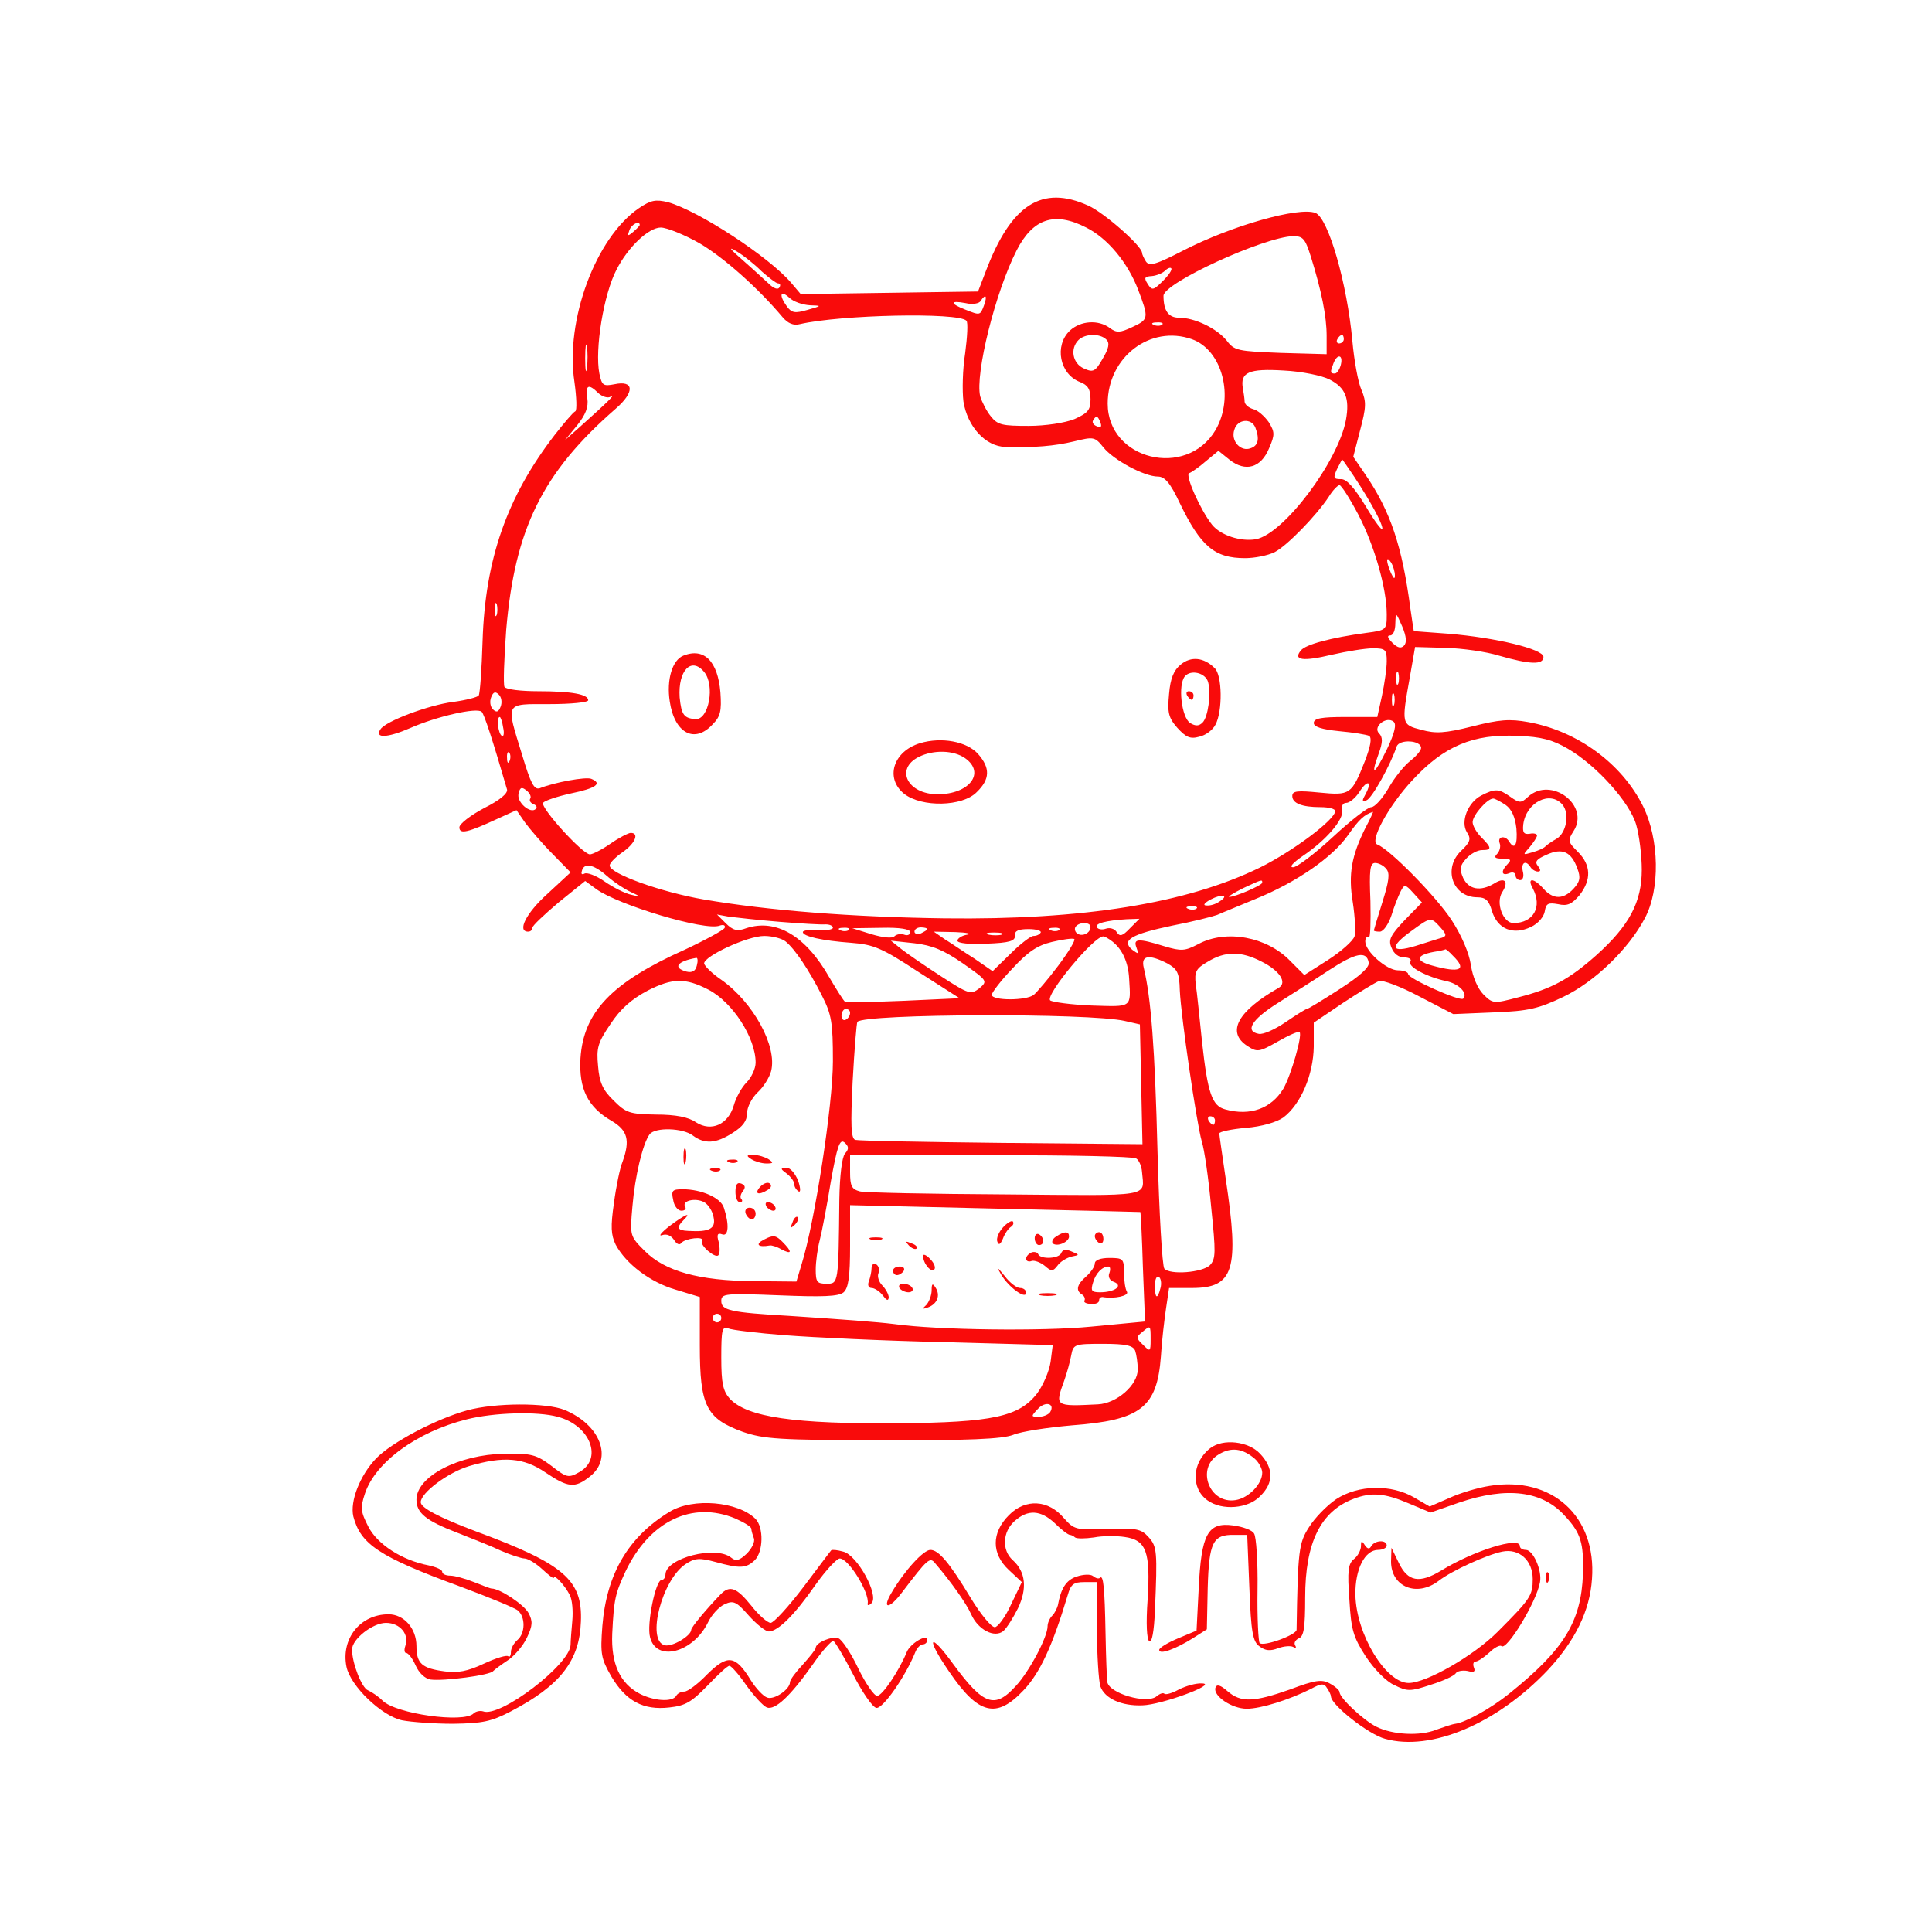  <svg  version="1.0" xmlns="http://www.w3.org/2000/svg"  width="450pt" height="450pt" viewBox="0 0 450 450"  preserveAspectRatio="xMidYMid meet">  <g transform="translate(0,450) scale(0.1,-0.1)" fill="#f90b0b" stroke="none"> <path d="M1488 4015 c-101 -69 -172 -262 -150 -405 5 -36 6 -66 2 -68 -5 -2 -26 -27 -48 -55 -111 -144 -162 -289 -168 -480 -2 -66 -6 -122 -9 -127 -3 -4 -30 -11 -60 -15 -56 -7 -158 -45 -169 -64 -14 -21 16 -20 69 3 61 27 156 49 167 38 6 -6 25 -64 59 -181 2 -9 -17 -25 -53 -43 -32 -17 -58 -37 -58 -45 0 -17 20 -12 89 20 l44 20 20 -29 c12 -16 40 -49 64 -73 l42 -43 -54 -50 c-50 -45 -71 -88 -45 -88 6 0 10 4 10 9 0 5 28 31 61 59 l62 50 26 -19 c51 -37 254 -98 287 -85 9 3 14 1 12 -5 -2 -5 -44 -28 -93 -51 -170 -76 -236 -145 -243 -253 -4 -71 17 -114 73 -146 37 -22 43 -45 25 -95 -6 -14 -15 -58 -20 -96 -8 -55 -7 -74 4 -97 24 -45 81 -88 140 -105 l56 -17 0 -113 c0 -141 15 -170 100 -201 50 -17 82 -19 325 -20 202 0 279 3 305 13 19 8 80 17 136 22 161 12 199 41 208 161 2 35 8 85 12 112 l7 47 53 0 c98 0 111 42 79 254 -8 55 -15 102 -15 106 0 4 28 10 62 13 37 3 71 13 87 24 41 31 70 100 71 165 l0 56 68 46 c38 25 76 48 84 51 8 3 51 -13 94 -36 l79 -41 95 4 c81 3 104 9 161 36 73 35 152 111 190 183 36 67 34 184 -4 261 -49 99 -152 175 -267 196 -44 8 -68 6 -131 -10 -64 -16 -85 -17 -118 -8 -47 12 -47 13 -27 124 l12 69 71 -2 c39 -1 95 -9 124 -18 73 -21 104 -22 104 -3 0 18 -111 45 -222 54 -43 3 -79 6 -80 6 0 0 -4 24 -8 53 -19 144 -46 226 -105 312 l-28 41 16 62 c14 53 15 66 3 94 -8 18 -17 69 -21 113 -12 134 -56 287 -86 299 -39 15 -196 -30 -307 -87 -64 -33 -80 -38 -88 -26 -5 8 -9 17 -9 20 0 16 -89 94 -125 110 -108 49 -180 3 -239 -153 l-18 -47 -207 -3 -206 -3 -22 26 c-52 61 -216 168 -287 188 -29 7 -40 5 -68 -14z m1042 -45 c50 -25 97 -82 121 -145 25 -66 25 -69 -14 -87 -28 -13 -36 -14 -52 -2 -27 20 -68 17 -93 -6 -37 -35 -24 -102 24 -120 18 -7 24 -17 24 -40 0 -25 -6 -32 -37 -46 -22 -9 -68 -16 -107 -16 -61 0 -72 2 -88 22 -10 12 -21 34 -25 47 -12 52 35 242 85 340 38 74 88 91 162 53z m-1040 6 c0 -2 -7 -9 -15 -16 -13 -11 -14 -10 -9 4 5 14 24 23 24 12z m140 -43 c56 -33 136 -104 193 -172 12 -14 25 -20 40 -16 95 22 369 28 388 8 4 -4 2 -38 -3 -76 -6 -37 -7 -87 -4 -112 9 -58 51 -105 98 -106 67 -2 114 2 160 13 45 11 48 11 68 -14 23 -29 95 -68 127 -68 16 0 29 -15 51 -62 49 -101 81 -128 152 -128 22 0 53 6 69 14 29 15 97 85 126 129 9 15 21 27 25 27 4 0 24 -31 44 -69 37 -71 66 -171 66 -232 0 -36 -1 -37 -47 -43 -82 -11 -142 -27 -153 -41 -19 -23 5 -26 72 -10 35 8 78 15 96 15 29 0 32 -3 32 -30 0 -16 -5 -52 -11 -80 l-11 -50 -74 0 c-56 0 -74 -3 -74 -14 0 -9 19 -15 59 -19 33 -3 64 -8 70 -11 7 -5 3 -25 -10 -59 -31 -78 -34 -80 -106 -73 -51 5 -63 4 -63 -8 0 -17 22 -26 66 -26 19 0 34 -4 34 -9 0 -20 -99 -94 -176 -132 -170 -83 -410 -122 -734 -118 -216 3 -410 18 -561 44 -99 17 -219 60 -219 79 0 6 14 20 30 31 29 20 40 45 19 45 -5 0 -27 -11 -47 -25 -20 -14 -42 -25 -48 -25 -17 0 -116 109 -109 120 3 5 33 15 65 22 58 12 74 23 47 34 -13 5 -85 -8 -120 -22 -13 -4 -21 11 -41 78 -38 124 -42 118 64 118 50 0 90 4 90 9 0 14 -39 21 -117 21 -39 0 -74 4 -78 10 -3 5 -1 65 4 133 20 235 84 366 255 515 45 39 43 67 -3 57 -26 -5 -29 -3 -35 25 -11 56 10 185 40 242 27 53 75 98 103 98 14 0 56 -17 91 -37z m1423 -30 c25 -80 37 -140 37 -185 l0 -43 -107 3 c-100 4 -108 5 -126 29 -23 28 -74 53 -111 53 -24 0 -36 16 -36 51 0 30 234 137 302 139 23 0 28 -6 41 -47z m-1279 -35 c17 -15 34 -28 38 -28 5 0 7 -4 3 -10 -3 -5 -13 -2 -23 8 -10 9 -38 35 -62 56 -30 26 -35 33 -15 21 17 -10 43 -31 59 -47z m935 -22 c-23 -23 -26 -23 -36 -7 -9 14 -7 17 10 18 11 1 25 7 30 12 6 6 13 9 15 6 3 -3 -6 -16 -19 -29z m-823 -57 c29 -1 29 -1 -6 -11 -28 -8 -36 -7 -47 8 -19 26 -16 40 5 21 10 -10 32 -17 48 -18z m406 0 c-9 -24 -9 -24 -44 -10 -36 14 -36 22 1 15 16 -4 32 -1 35 5 12 18 16 12 8 -10z m415 -45 c-3 -3 -12 -4 -19 -1 -8 3 -5 6 6 6 11 1 17 -2 13 -5z m-130 -35 c8 -8 6 -20 -9 -45 -17 -30 -22 -32 -44 -22 -26 12 -32 46 -12 66 15 15 50 16 65 1z m199 1 c71 -25 100 -135 55 -212 -68 -114 -251 -69 -251 62 0 108 99 184 196 150z m354 0 c0 -5 -5 -10 -11 -10 -5 0 -7 5 -4 10 3 6 8 10 11 10 2 0 4 -4 4 -10z m-1763 -67 c-2 -16 -4 -5 -4 22 0 28 2 40 4 28 2 -13 2 -35 0 -50z m1756 7 c-3 -11 -9 -20 -14 -20 -11 0 -11 3 -3 24 9 23 23 20 17 -4z m-26 -34 c37 -19 47 -44 38 -94 -18 -97 -145 -266 -210 -278 -35 -6 -82 9 -102 34 -27 34 -64 117 -53 120 6 2 24 15 39 28 l29 24 26 -21 c37 -29 73 -19 92 27 14 32 13 38 -1 61 -10 14 -26 28 -36 30 -10 3 -19 10 -20 17 0 6 -2 20 -4 31 -7 38 14 47 95 42 42 -2 90 -12 107 -21z m-1703 -32 c9 -8 22 -12 28 -8 13 7 -4 -10 -71 -70 l-35 -31 28 34 c20 25 27 43 24 63 -5 32 3 35 26 12z m1169 -68 c4 -10 1 -13 -8 -9 -8 3 -12 9 -9 14 7 12 11 11 17 -5z m361 -12 c10 -26 7 -42 -11 -48 -23 -9 -47 17 -38 43 7 25 40 28 49 5z m230 -114 c39 -59 66 -109 66 -122 0 -6 -18 17 -39 53 -27 44 -45 64 -58 63 -17 0 -18 3 -9 23 6 12 12 23 12 23 1 0 13 -18 28 -40z m95 -230 c0 -10 -3 -8 -9 5 -12 27 -12 43 0 25 5 -8 9 -22 9 -30z m-2092 -92 c-3 -7 -5 -2 -5 12 0 14 2 19 5 13 2 -7 2 -19 0 -25z m2113 -72 c-7 -7 -15 -5 -27 7 -11 11 -13 17 -5 17 7 0 12 12 12 28 1 27 1 27 16 -7 10 -24 11 -38 4 -45z m-13 -88 c-3 -7 -5 -2 -5 12 0 14 2 19 5 13 2 -7 2 -19 0 -25z m-2091 -54 c-5 -13 -10 -14 -18 -6 -6 6 -8 18 -4 28 5 13 10 14 18 6 6 -6 8 -18 4 -28z m2081 4 c-3 -7 -5 -2 -5 12 0 14 2 19 5 13 2 -7 2 -19 0 -25z m-2075 -53 c3 -13 1 -22 -3 -19 -9 5 -13 44 -5 44 2 0 6 -11 8 -25z m2059 -49 c-29 -60 -40 -67 -20 -12 10 27 10 39 1 48 -15 15 17 41 34 27 7 -6 3 -25 -15 -63z m421 0 c67 -39 144 -125 159 -177 7 -24 13 -71 13 -105 0 -75 -29 -130 -106 -199 -62 -55 -103 -78 -182 -98 -57 -15 -59 -15 -81 7 -13 13 -25 41 -29 68 -4 28 -22 70 -45 105 -36 55 -144 165 -173 176 -19 7 26 90 82 150 73 79 141 108 245 103 55 -2 81 -9 117 -30z m-342 2 c0 -6 -11 -19 -25 -30 -14 -11 -37 -39 -51 -64 -14 -24 -32 -44 -40 -44 -8 0 -48 -31 -90 -70 -41 -38 -83 -70 -92 -70 -10 0 -1 10 22 26 55 37 97 86 92 107 -2 10 2 17 10 17 7 0 21 11 30 25 19 30 31 26 15 -4 -9 -16 -9 -19 2 -15 13 5 56 83 70 125 6 18 57 15 57 -3z m-2123 -30 c-3 -8 -6 -5 -6 6 -1 11 2 17 5 13 3 -3 4 -12 1 -19z m48 -88 c-3 -5 1 -10 7 -13 7 -2 10 -7 6 -11 -12 -13 -46 16 -40 36 3 14 7 16 18 7 8 -6 12 -15 9 -19z m1946 -67 c-33 -66 -41 -109 -30 -175 5 -33 7 -69 4 -79 -4 -11 -31 -35 -62 -55 l-55 -35 -33 33 c-54 56 -149 74 -214 39 -31 -16 -39 -17 -79 -5 -61 19 -73 18 -65 -3 6 -16 5 -16 -10 -5 -26 22 -2 36 93 56 47 9 94 21 105 25 11 5 51 21 89 37 94 38 180 97 216 149 25 36 38 48 58 54 1 1 -6 -16 -17 -36z m-1763 -117 c13 -11 35 -26 50 -33 26 -12 26 -13 2 -7 -14 3 -42 17 -62 31 -20 14 -42 22 -47 18 -7 -3 -8 0 -5 9 7 18 30 11 62 -18z m1811 20 c9 -10 6 -29 -9 -77 -11 -35 -20 -65 -20 -66 0 -2 6 -3 14 -3 8 0 20 17 27 38 6 20 16 45 21 55 9 18 11 18 30 -3 l20 -22 -40 -41 c-33 -35 -39 -46 -31 -64 5 -14 17 -23 29 -23 12 0 19 -4 15 -10 -7 -11 37 -35 83 -45 30 -6 52 -29 40 -41 -8 -7 -128 47 -128 57 0 5 -11 9 -24 9 -26 0 -76 44 -76 67 0 8 3 12 8 10 4 -3 5 35 4 84 -3 73 -1 89 11 89 8 0 20 -6 26 -14z m-289 -32 c0 -6 -65 -34 -77 -33 -4 0 10 9 32 20 45 21 45 21 45 13z m-100 -44 c-8 -6 -22 -10 -30 -9 -9 0 -5 6 10 14 27 14 44 10 20 -5z m-53 -16 c-3 -3 -12 -4 -19 -1 -8 3 -5 6 6 6 11 1 17 -2 13 -5z m-972 -31 c50 -4 98 -7 108 -6 9 0 17 -3 17 -8 0 -4 -16 -7 -35 -5 -19 1 -35 -1 -35 -5 0 -10 45 -20 113 -25 52 -4 71 -12 155 -67 l97 -62 -130 -6 c-72 -3 -133 -4 -137 -2 -3 2 -19 27 -36 56 -55 97 -124 138 -194 115 -21 -8 -31 -5 -48 12 l-20 20 27 -5 c16 -2 69 -8 118 -12z m817 -15 c-18 -19 -24 -20 -31 -9 -5 8 -16 11 -25 8 -8 -3 -18 -2 -21 3 -6 9 21 16 70 19 l29 1 -22 -22z m723 2 c14 -16 15 -20 4 -24 -8 -2 -35 -11 -61 -19 -59 -18 -63 -3 -10 35 45 33 45 32 67 8z m-815 1 c0 -14 -18 -23 -30 -16 -6 4 -8 11 -5 16 8 12 35 12 35 0z m-563 -7 c-3 -3 -12 -4 -19 -1 -8 3 -5 6 6 6 11 1 17 -2 13 -5z m143 -5 c0 -6 -6 -9 -14 -6 -7 3 -18 1 -23 -4 -5 -5 -26 -3 -53 5 l-45 14 68 1 c43 1 67 -3 67 -10z m40 7 c0 -2 -7 -6 -15 -10 -8 -3 -15 -1 -15 4 0 6 7 10 15 10 8 0 15 -2 15 -4z m264 -8 c-3 -5 -10 -8 -17 -8 -6 0 -30 -18 -53 -41 l-42 -41 -42 29 c-24 15 -54 36 -69 45 l-26 18 50 -1 c28 -1 40 -4 28 -6 -13 -2 -23 -9 -23 -14 0 -6 28 -9 68 -7 53 2 67 6 66 19 -1 11 8 15 32 15 18 0 30 -4 28 -8z m43 6 c-3 -3 -12 -4 -19 -1 -8 3 -5 6 6 6 11 1 17 -2 13 -5z m-134 -11 c-7 -2 -21 -2 -30 0 -10 3 -4 5 12 5 17 0 24 -2 18 -5z m-503 -16 c22 -18 54 -66 84 -125 23 -45 26 -63 26 -154 0 -100 -42 -374 -73 -473 l-12 -40 -100 1 c-127 1 -206 23 -253 70 -35 35 -35 35 -29 104 6 71 24 146 40 168 13 17 78 15 101 -3 27 -20 53 -19 92 6 24 15 34 28 34 46 0 14 11 36 25 49 13 12 27 34 31 49 15 58 -42 161 -116 213 -22 15 -39 32 -40 38 0 17 101 64 140 64 19 0 42 -6 50 -13z m635 -56 c-24 -32 -50 -62 -57 -68 -17 -14 -98 -14 -98 0 0 5 21 33 48 61 36 39 58 54 92 62 25 6 48 9 52 7 4 -2 -13 -30 -37 -62z m126 56 c23 -18 37 -48 39 -87 4 -68 8 -65 -87 -62 -49 2 -92 8 -97 12 -12 12 102 150 124 149 3 0 12 -5 21 -12z m-348 -51 c57 -40 58 -41 38 -58 -20 -15 -24 -14 -89 28 -37 24 -78 52 -92 63 l-25 20 55 -6 c42 -5 68 -16 113 -47z m1141 18 c34 -33 17 -41 -48 -23 -40 11 -39 24 4 32 14 2 26 5 27 6 1 0 9 -6 17 -15z m-445 -14 c42 -21 60 -49 39 -61 -95 -54 -122 -103 -73 -135 23 -15 27 -15 71 10 26 15 49 25 51 22 7 -7 -20 -101 -38 -132 -28 -46 -77 -64 -135 -48 -31 8 -41 38 -54 155 -6 57 -12 119 -15 137 -3 28 0 36 28 52 41 25 78 25 126 0z m249 -2 c2 -11 -20 -31 -68 -62 -39 -25 -73 -46 -76 -46 -3 0 -25 -14 -50 -31 -25 -17 -52 -29 -62 -27 -33 6 -17 33 43 71 33 21 87 55 120 77 63 41 88 46 93 18z m-1565 -7 c-3 -13 -11 -17 -24 -14 -33 9 -22 24 23 32 3 0 4 -7 1 -18z m1096 5 c23 -13 28 -21 29 -63 3 -63 39 -308 51 -351 6 -18 16 -87 22 -153 11 -107 11 -121 -3 -136 -18 -17 -92 -23 -106 -8 -5 6 -12 129 -16 275 -6 238 -15 356 -32 426 -7 29 12 32 55 10z m-1069 -61 c56 -29 110 -112 110 -170 0 -14 -10 -35 -21 -46 -12 -12 -25 -36 -30 -54 -13 -44 -52 -62 -88 -39 -17 12 -47 18 -93 18 -62 1 -70 4 -99 33 -25 24 -33 42 -36 80 -4 42 -1 54 29 98 23 35 49 58 87 78 57 29 87 30 141 2z m330 -54 c0 -6 -4 -13 -10 -16 -5 -3 -10 1 -10 9 0 9 5 16 10 16 6 0 10 -4 10 -9z m640 -19 l35 -8 3 -139 3 -140 -328 3 c-181 2 -334 5 -341 7 -10 4 -11 34 -6 137 4 73 9 135 11 138 17 19 541 21 623 2z m210 -232 c0 -5 -2 -10 -4 -10 -3 0 -8 5 -11 10 -3 6 -1 10 4 10 6 0 11 -4 11 -10z m-862 -77 c-7 -9 -12 -51 -13 -106 -2 -198 -2 -197 -30 -197 -22 0 -25 4 -25 33 0 17 4 48 9 67 5 19 17 81 26 137 15 84 21 101 32 92 10 -9 11 -15 1 -26z m678 -11 c7 -4 13 -18 14 -32 5 -59 28 -55 -317 -52 -175 1 -328 4 -340 7 -19 5 -23 12 -23 45 l0 39 328 0 c180 1 332 -3 338 -7z m10 -125 c1 -1 4 -59 6 -128 l5 -127 -126 -12 c-112 -11 -359 -8 -458 6 -40 5 -122 11 -243 19 -140 8 -160 13 -160 35 0 17 9 18 135 13 100 -4 138 -3 150 7 11 10 15 35 15 108 l0 95 338 -8 c185 -4 338 -8 338 -8z m47 -177 c-7 -28 -13 -25 -13 6 0 14 4 23 9 20 5 -3 7 -15 4 -26z m-1023 -70 c0 -5 -4 -10 -10 -10 -5 0 -10 5 -10 10 0 6 5 10 10 10 6 0 10 -4 10 -10z m149 -40 c64 -5 230 -13 370 -16 l253 -7 -5 -39 c-3 -21 -17 -54 -31 -73 -42 -55 -105 -68 -321 -70 -246 -2 -354 14 -395 57 -16 18 -20 36 -20 96 0 65 2 73 16 68 9 -4 69 -11 133 -16z m851 -10 c0 -29 -1 -29 -18 -12 -16 15 -16 18 -2 29 20 17 20 17 20 -17z m-36 -26 c3 -9 6 -28 6 -44 0 -36 -49 -79 -93 -81 -101 -5 -100 -5 -78 56 6 17 13 42 16 58 5 26 7 27 74 27 54 0 70 -4 75 -16z m-198 -143 c-4 -6 -16 -11 -27 -11 -18 0 -18 1 -1 19 17 18 40 12 28 -8z"/> <path d="M1592 2973 c-26 -10 -40 -56 -32 -107 11 -74 58 -99 100 -53 18 18 21 31 18 74 -6 73 -38 105 -86 86z m48 -38 c26 -31 11 -112 -20 -110 -27 2 -33 10 -37 51 -4 62 27 95 57 59z"/> <path d="M2750 2952 c-16 -13 -24 -32 -27 -68 -4 -43 -2 -55 19 -79 20 -22 30 -27 51 -21 15 3 32 16 38 28 17 31 16 116 -2 132 -25 25 -55 28 -79 8z m64 -41 c7 -27 0 -81 -13 -94 -8 -8 -16 -9 -29 -1 -20 13 -29 89 -12 109 14 16 48 8 54 -14z"/> <path d="M2765 2880 c3 -5 8 -10 11 -10 2 0 4 5 4 10 0 6 -5 10 -11 10 -5 0 -7 -4 -4 -10z"/> <path d="M2143 2769 c-63 -19 -82 -82 -37 -118 41 -32 136 -30 169 4 31 30 32 56 3 89 -26 29 -85 40 -135 25z m105 -35 c48 -34 10 -84 -64 -84 -70 0 -100 59 -44 87 34 17 81 16 108 -3z"/> <path d="M3450 2647 c-31 -16 -49 -61 -33 -86 10 -15 7 -23 -13 -42 -44 -41 -21 -109 37 -109 19 0 27 -7 34 -32 13 -42 49 -57 91 -37 17 8 30 24 32 36 3 19 8 21 31 17 22 -5 32 0 50 21 28 36 27 70 -4 101 -23 23 -24 26 -10 48 39 60 -52 129 -106 80 -16 -15 -20 -15 -41 0 -27 19 -35 20 -68 3z m57 -22 c14 -10 22 -28 25 -55 3 -38 -4 -51 -17 -30 -9 15 -28 12 -22 -4 3 -7 0 -19 -6 -25 -8 -8 -5 -11 13 -11 19 0 21 -3 12 -12 -17 -17 -15 -29 3 -22 8 4 15 1 15 -5 0 -6 5 -11 11 -11 6 0 9 9 6 20 -5 21 7 28 18 10 3 -5 11 -10 17 -10 7 0 7 4 0 13 -8 10 -3 16 20 26 37 17 58 7 72 -32 8 -21 6 -31 -9 -47 -23 -25 -47 -26 -70 0 -23 26 -39 26 -25 1 23 -43 2 -81 -45 -81 -24 0 -42 47 -26 72 16 25 6 36 -19 20 -32 -19 -59 -14 -72 13 -9 21 -8 28 7 45 10 11 26 20 37 20 23 0 23 5 -2 30 -11 11 -20 27 -20 35 0 16 34 55 48 55 4 0 17 -7 29 -15z m132 1 c18 -21 9 -67 -14 -80 -11 -6 -22 -14 -25 -17 -3 -4 -16 -10 -30 -14 -24 -7 -24 -7 -7 12 9 11 17 23 17 27 0 4 -8 6 -17 4 -14 -2 -17 3 -15 22 7 52 63 79 91 46z"/> <path d="M1592 1805 c0 -16 2 -22 5 -12 2 9 2 23 0 30 -3 6 -5 -1 -5 -18z"/> <path d="M1750 1800 c8 -5 24 -10 35 -10 17 0 17 2 5 10 -8 5 -24 10 -35 10 -17 0 -17 -2 -5 -10z"/> <path d="M1698 1793 c7 -3 16 -2 19 1 4 3 -2 6 -13 5 -11 0 -14 -3 -6 -6z"/> <path d="M1658 1773 c7 -3 16 -2 19 1 4 3 -2 6 -13 5 -11 0 -14 -3 -6 -6z"/> <path d="M1833 1766 c9 -7 17 -18 17 -24 0 -6 4 -13 10 -17 5 -3 5 7 -1 25 -7 17 -18 30 -27 30 -15 -1 -15 -2 1 -14z"/> <path d="M1713 1724 c0 -13 4 -24 10 -24 6 0 7 3 4 7 -4 3 -2 12 3 18 7 9 6 14 -3 18 -10 4 -14 -2 -14 -19z"/> <path d="M1770 1735 c-14 -16 -3 -20 19 -6 8 5 9 11 3 15 -5 3 -15 -1 -22 -9z"/> <path d="M1568 1705 c2 -14 11 -25 19 -25 8 0 12 4 9 9 -9 14 23 22 44 11 9 -5 20 -21 22 -35 6 -27 -10 -35 -59 -32 -26 1 -28 8 -11 25 21 21 3 13 -33 -14 -19 -15 -26 -24 -17 -21 11 4 21 -1 28 -11 6 -10 13 -13 17 -7 9 11 55 16 48 5 -6 -10 30 -41 38 -34 4 4 4 18 1 31 -5 17 -3 22 8 18 15 -6 17 23 4 62 -7 23 -52 43 -96 43 -24 0 -27 -3 -22 -25z"/> <path d="M1785 1690 c3 -5 11 -10 16 -10 6 0 7 5 4 10 -3 6 -11 10 -16 10 -6 0 -7 -4 -4 -10z"/> <path d="M1737 1673 c3 -7 9 -13 14 -13 5 0 9 6 9 13 0 8 -6 14 -14 14 -8 0 -12 -6 -9 -14z"/> <path d="M1846 1653 c-6 -14 -5 -15 5 -6 7 7 10 15 7 18 -3 3 -9 -2 -12 -12z"/> <path d="M1780 1613 c-22 -11 -15 -19 13 -14 4 1 17 -3 27 -9 25 -13 26 -6 2 18 -15 15 -21 16 -42 5z"/> <path d="M2336 1641 c-10 -11 -16 -26 -13 -33 3 -9 7 -7 13 7 4 11 12 23 18 27 6 4 8 9 5 13 -3 3 -14 -4 -23 -14z"/> <path d="M2410 1616 c0 -9 5 -16 10 -16 6 0 10 4 10 9 0 6 -4 13 -10 16 -5 3 -10 -1 -10 -9z"/> <path d="M2460 1620 c-8 -5 -11 -12 -8 -16 10 -9 38 3 38 16 0 12 -10 13 -30 0z"/> <path d="M2550 1621 c0 -6 5 -13 10 -16 6 -3 10 1 10 9 0 9 -4 16 -10 16 -5 0 -10 -4 -10 -9z"/> <path d="M2028 1613 c6 -2 18 -2 25 0 6 3 1 5 -13 5 -14 0 -19 -2 -12 -5z"/> <path d="M2117 1599 c7 -7 15 -10 18 -7 3 3 -2 9 -12 12 -14 6 -15 5 -6 -5z"/> <path d="M2403 1583 c-7 -3 -13 -9 -13 -15 0 -5 6 -8 13 -5 6 2 20 -3 30 -11 16 -14 19 -14 30 0 6 9 21 18 32 21 20 4 20 4 1 12 -13 6 -21 4 -24 -3 -4 -14 -49 -16 -54 -3 -1 4 -9 6 -15 4z"/> <path d="M2150 1575 c0 -18 19 -40 26 -32 4 4 0 15 -9 24 -9 10 -17 13 -17 8z"/> <path d="M2550 1557 c0 -7 -9 -20 -20 -30 -22 -19 -25 -33 -10 -42 6 -4 8 -10 6 -14 -3 -4 4 -8 15 -8 10 -1 19 2 19 8 0 5 3 8 8 8 28 -5 62 3 57 12 -4 6 -7 26 -7 45 0 32 -2 34 -34 34 -21 0 -34 -5 -34 -13z m34 -22 c-4 -9 1 -18 11 -21 22 -9 1 -24 -33 -24 -20 0 -22 4 -16 23 6 21 21 37 36 37 4 0 5 -7 2 -15z"/> <path d="M2030 1546 c0 -8 -3 -21 -6 -30 -4 -9 -1 -16 6 -16 7 0 19 -8 26 -17 9 -12 13 -14 14 -5 0 7 -7 20 -15 28 -8 8 -12 21 -9 28 3 8 1 17 -5 21 -6 3 -11 0 -11 -9z"/> <path d="M2080 1540 c0 -5 4 -10 9 -10 6 0 13 5 16 10 3 6 -1 10 -9 10 -9 0 -16 -4 -16 -10z"/> <path d="M2332 1531 c17 -29 58 -59 58 -42 0 6 -6 11 -14 11 -8 0 -24 12 -36 28 -18 22 -19 22 -8 3z"/> <path d="M2095 1500 c3 -5 13 -10 21 -10 8 0 12 5 9 10 -3 6 -13 10 -21 10 -8 0 -12 -4 -9 -10z"/> <path d="M2170 1495 c0 -12 -6 -27 -12 -34 -11 -10 -10 -11 4 -6 21 8 29 28 17 46 -7 11 -9 9 -9 -6z"/> <path d="M2423 1483 c9 -2 25 -2 35 0 9 3 1 5 -18 5 -19 0 -27 -2 -17 -5z"/> <path d="M1088 1215 c-72 -20 -175 -74 -212 -112 -38 -40 -61 -100 -53 -135 17 -65 60 -94 248 -163 67 -25 128 -50 135 -56 18 -15 18 -53 -1 -69 -8 -7 -15 -19 -15 -28 0 -8 -3 -13 -6 -10 -3 4 -29 -4 -57 -17 -38 -18 -61 -22 -91 -18 -53 7 -66 18 -66 59 0 41 -29 74 -65 74 -66 0 -111 -57 -98 -122 9 -45 82 -115 130 -125 21 -4 74 -8 118 -8 69 1 89 5 135 29 115 60 160 118 163 209 4 97 -39 134 -244 210 -85 32 -129 55 -129 68 0 22 63 69 112 84 81 24 128 20 179 -15 52 -35 68 -37 103 -9 54 42 25 120 -59 155 -42 17 -161 17 -227 -1z m211 -15 c76 -20 106 -98 50 -129 -25 -14 -29 -13 -65 15 -35 26 -46 29 -109 28 -107 -2 -205 -53 -205 -107 0 -31 22 -49 95 -77 33 -13 79 -31 102 -42 23 -10 48 -18 55 -18 7 0 26 -11 41 -25 15 -14 27 -23 27 -20 0 10 26 -18 37 -40 6 -11 8 -38 6 -60 -2 -22 -4 -47 -4 -56 -1 -46 -165 -171 -204 -155 -7 2 -17 0 -22 -5 -23 -23 -181 -1 -212 30 -10 10 -25 20 -34 24 -14 5 -37 63 -37 95 0 24 48 62 79 62 33 0 55 -27 45 -54 -3 -9 -2 -16 2 -16 5 0 15 -13 22 -29 8 -18 22 -31 35 -33 30 -4 140 10 146 20 4 4 19 15 34 25 15 10 35 33 44 52 14 29 14 39 4 58 -11 20 -67 57 -86 57 -3 0 -21 7 -41 15 -20 8 -45 15 -55 15 -11 0 -19 4 -19 9 0 5 -14 11 -32 15 -62 12 -119 49 -140 90 -18 35 -19 44 -8 77 24 73 121 144 237 173 63 16 165 19 212 6z"/> <path d="M2819 1127 c-43 -33 -46 -94 -6 -122 34 -24 94 -19 122 10 32 31 32 65 0 99 -27 29 -86 36 -116 13z m104 -25 c9 -8 17 -23 17 -32 0 -26 -31 -59 -62 -64 -61 -10 -93 74 -40 106 29 18 56 15 85 -10z"/> <path d="M3469 1039 c-26 -4 -67 -16 -93 -28 l-46 -20 -36 21 c-53 31 -130 30 -182 -4 -22 -15 -50 -44 -63 -65 -24 -37 -26 -55 -29 -239 0 -12 -77 -40 -86 -31 -3 3 -6 59 -5 124 1 65 -3 124 -8 131 -4 8 -26 16 -49 19 -59 8 -74 -20 -80 -147 l-5 -98 -43 -18 c-24 -10 -44 -22 -44 -27 0 -12 38 2 78 27 l33 21 2 96 c3 107 12 125 62 124 l30 0 5 -123 c4 -105 8 -126 24 -137 13 -10 25 -11 43 -4 14 5 29 6 35 3 6 -4 8 -2 5 3 -4 6 0 13 8 17 12 4 15 25 15 95 0 128 36 201 113 230 42 16 73 13 129 -11 l50 -21 66 23 c112 38 195 28 248 -32 36 -39 43 -62 41 -134 -4 -112 -45 -177 -172 -279 -42 -34 -102 -67 -125 -70 -8 -1 -28 -8 -45 -14 -37 -15 -101 -12 -139 7 -30 15 -86 67 -86 81 0 4 -10 13 -23 20 -18 10 -34 8 -92 -14 -85 -30 -115 -31 -146 -4 -16 14 -25 17 -28 8 -6 -19 38 -49 73 -49 33 0 99 21 149 46 24 13 31 14 38 2 5 -7 9 -16 9 -19 0 -20 88 -89 126 -99 107 -30 261 35 380 161 63 68 97 137 102 211 11 146 -93 241 -239 217z"/> <path d="M1560 979 c-96 -58 -147 -144 -157 -266 -5 -66 -3 -76 21 -118 34 -57 74 -79 135 -72 38 4 52 13 89 51 24 25 46 46 51 46 4 0 22 -20 39 -45 18 -25 39 -48 48 -52 19 -7 54 25 107 100 22 32 44 56 48 55 4 -2 25 -37 46 -78 21 -41 45 -76 54 -78 15 -3 68 73 91 130 4 10 12 18 18 18 5 0 10 5 10 10 0 16 -40 -8 -48 -28 -18 -44 -57 -102 -69 -102 -7 0 -27 29 -44 64 -17 36 -38 67 -46 70 -15 6 -53 -10 -53 -22 0 -4 -14 -21 -30 -39 -17 -18 -30 -36 -30 -41 0 -17 -37 -42 -53 -36 -9 3 -26 21 -38 40 -36 59 -54 61 -101 15 -22 -23 -46 -41 -54 -41 -7 0 -16 -4 -19 -10 -9 -15 -52 -12 -85 5 -46 24 -67 70 -64 140 4 81 7 93 31 145 56 117 155 165 256 123 20 -9 37 -19 37 -24 0 -4 3 -14 6 -22 3 -8 -5 -24 -17 -36 -17 -16 -25 -18 -36 -9 -36 29 -152 -1 -153 -39 0 -7 -4 -13 -9 -13 -14 0 -35 -103 -27 -133 14 -59 100 -37 135 34 8 17 25 36 38 42 21 10 28 7 57 -26 18 -20 39 -37 47 -37 22 1 60 39 108 108 24 34 50 62 57 62 21 0 70 -81 65 -105 -1 -5 3 -5 9 1 18 18 -33 112 -66 120 -14 4 -26 5 -28 3 -2 -2 -31 -41 -65 -86 -35 -46 -69 -83 -76 -83 -7 0 -28 18 -45 40 -34 42 -50 49 -72 26 -31 -32 -68 -76 -68 -82 0 -14 -45 -41 -62 -36 -43 11 -6 153 49 189 21 14 32 15 69 5 58 -16 72 -15 92 4 20 20 21 76 2 96 -41 41 -146 50 -200 17z"/> <path d="M2350 971 c-41 -41 -41 -90 0 -128 l30 -28 -25 -52 c-13 -29 -31 -53 -38 -53 -8 0 -33 30 -56 68 -50 83 -75 112 -94 112 -16 0 -60 -48 -90 -99 -24 -40 -6 -40 24 0 60 79 65 83 77 68 37 -43 73 -94 84 -119 16 -36 54 -56 75 -39 8 7 23 31 34 53 22 46 18 85 -12 112 -26 23 -24 66 4 91 31 28 61 26 94 -5 15 -15 31 -27 35 -27 3 0 9 -3 12 -6 4 -3 23 -3 44 0 20 4 53 4 72 1 50 -7 60 -35 53 -146 -4 -56 -2 -93 4 -97 6 -4 11 23 13 71 6 139 5 150 -15 172 -17 19 -28 21 -96 19 -73 -3 -77 -2 -101 25 -36 43 -90 46 -128 7z"/> <path d="M3170 899 c0 -9 -7 -23 -16 -30 -14 -11 -16 -28 -11 -95 4 -70 9 -87 38 -132 19 -29 48 -59 67 -67 30 -15 37 -15 85 1 29 9 55 21 58 27 4 5 16 7 27 5 15 -4 19 -2 15 8 -3 8 -1 14 4 14 5 0 19 9 32 21 12 12 25 18 28 15 12 -12 82 103 90 149 5 27 -16 75 -33 75 -8 0 -14 4 -14 9 0 23 -108 -11 -183 -57 -51 -31 -78 -26 -99 18 l-17 35 -1 -32 c0 -59 60 -84 111 -45 31 24 113 61 148 68 39 8 71 -20 71 -64 0 -38 -5 -46 -82 -123 -56 -56 -166 -119 -207 -119 -53 0 -122 113 -124 205 -1 60 22 105 53 105 11 0 20 5 20 10 0 14 -27 13 -36 -1 -4 -8 -9 -7 -15 2 -7 11 -9 11 -9 -2z"/> <path d="M2508 828 c-25 -8 -37 -28 -44 -67 -2 -7 -7 -18 -13 -24 -6 -6 -11 -17 -11 -25 0 -25 -43 -106 -74 -139 -49 -54 -75 -45 -145 50 -57 79 -66 64 -10 -17 68 -100 110 -110 173 -43 38 40 67 102 103 222 7 25 14 30 38 30 l30 0 0 -110 c0 -60 4 -120 8 -133 10 -28 49 -46 98 -44 44 1 177 50 139 51 -14 1 -38 -6 -54 -14 -16 -9 -31 -13 -34 -10 -3 3 -11 0 -18 -6 -23 -19 -112 7 -115 34 -1 7 -3 57 -4 112 -2 107 -5 138 -13 130 -3 -3 -10 -1 -16 4 -6 5 -23 4 -38 -1z"/> <path d="M3601 824 c0 -11 3 -14 6 -6 3 7 2 16 -1 19 -3 4 -6 -2 -5 -13z"/> </g> </svg> 
